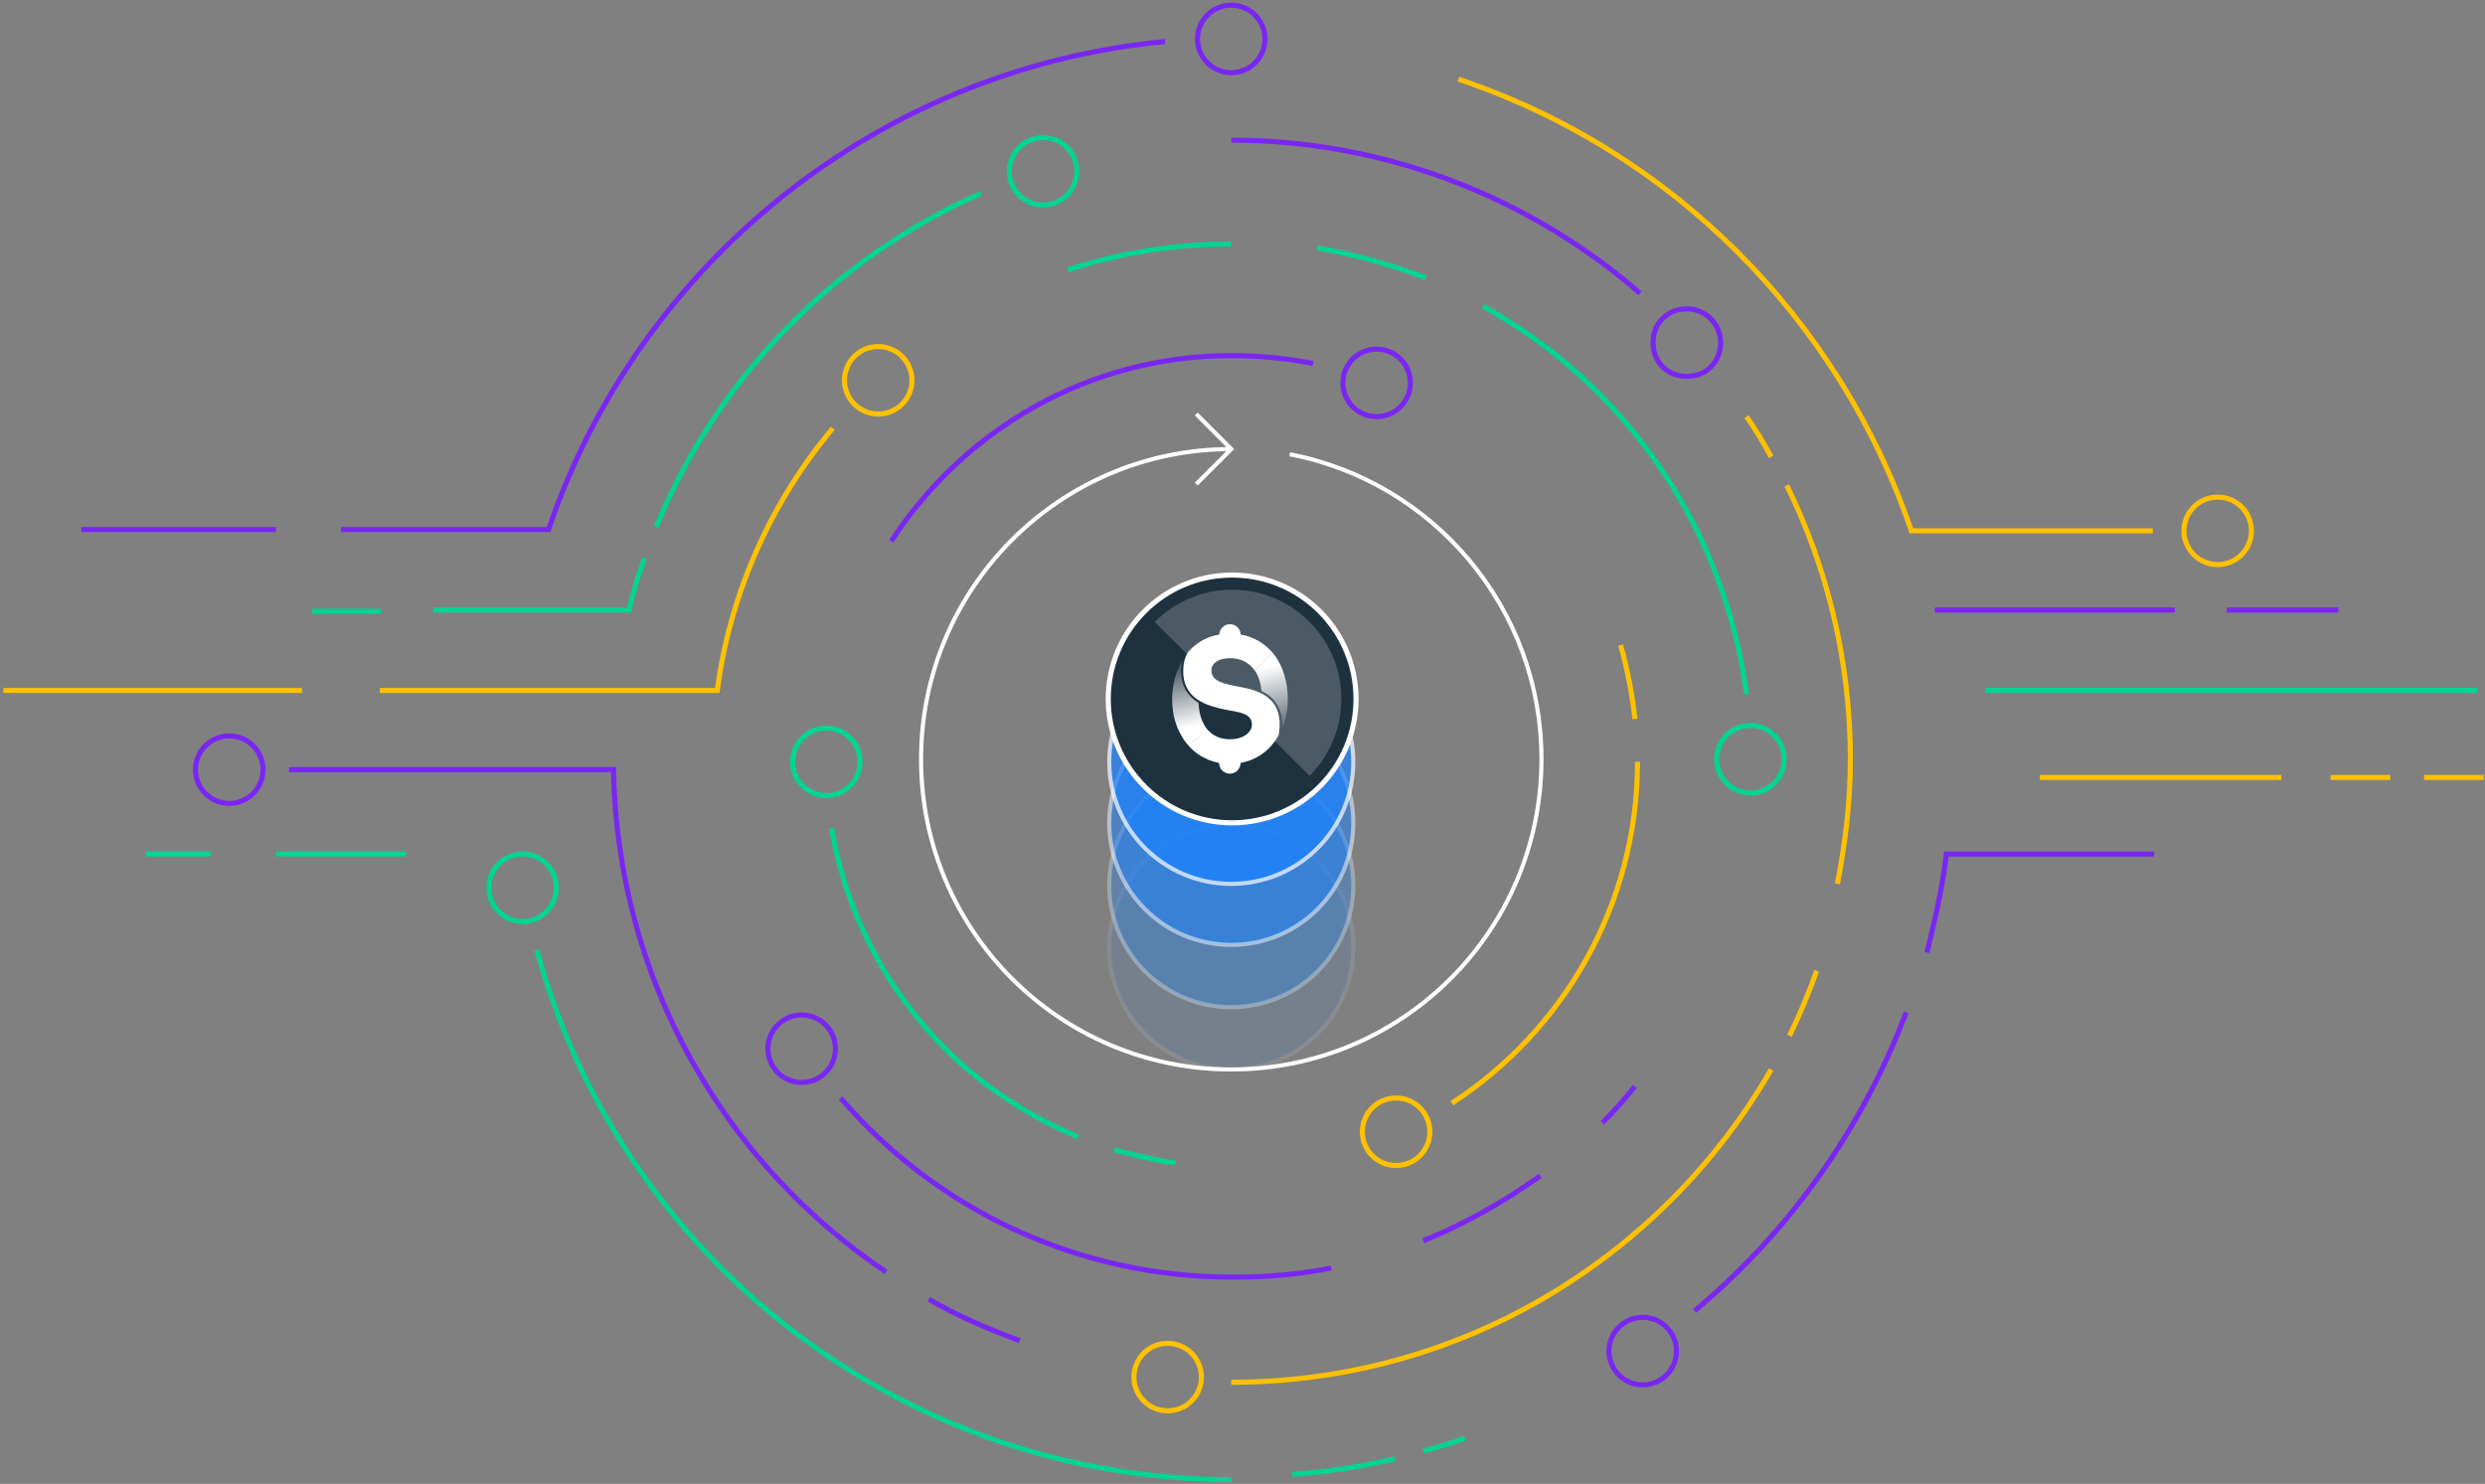 <svg xmlns="http://www.w3.org/2000/svg" width="489" height="292" viewBox="0 0 489 292">
    <rect x="0" y="0" width="489" height="292" fill="#808080" stroke="none"/>
    <defs>
        <linearGradient id="4o16kh8qha" x1="50.968%" x2="41.008%" y1="79.399%" y2="-12.429%">
            <stop offset=".058%" stop-color="#FFF"/>
            <stop offset="100%" stop-color="#1E313F"/>
        </linearGradient>
        <linearGradient id="7yzx9z0v2b" x1="48.217%" x2="58.076%" y1="17.731%" y2="112.387%">
            <stop offset=".058%" stop-color="#FFF"/>
            <stop offset="99.67%" stop-color="#4E5A64"/>
        </linearGradient>
    </defs>
    <g fill="none" fill-rule="evenodd" transform="translate(0 1)">
        <path stroke="#00D592" d="M212.15 222.737c-7.917-3.32-15.069-7.663-21.454-13.026-14.047-12.004-23.753-28.606-27.073-47.761M231.306 227.845c-4.087-.511-7.918-1.533-12.004-2.554"/>
        <path stroke="#FEC100" d="M322.23 148.924c0 28.095-14.557 52.87-36.522 67.172M318.91 125.937c1.278 4.598 2.3 9.706 2.81 14.559"/>
        <path stroke="#7A26F3" d="M175.372 105.505c14.303-21.965 38.822-36.523 66.916-36.523 5.364 0 10.728.51 16.091 1.532"/>
        <path stroke="#FEC100" d="M348.538 209.455c-21.199 36.78-60.787 61.554-106.25 61.554M357.477 190.045c-1.532 4.341-3.32 8.683-5.363 12.77"/>
        <path stroke="#7A26F3" d="M242.288 26.584c30.65 0 59 11.493 80.454 30.138"/>
        <path stroke="#00D592" d="M129.143 102.695c12.004-29.372 34.99-52.869 63.852-65.64M126.844 108.825c-1.277 3.32-2.298 6.896-3.064 10.216H85.213M242.288 290.164c-65.384 0-120.296-44.185-136.642-104.206"/>
        <path stroke="#7A26F3" d="M375.1 198.218c-8.684 22.986-22.986 43.163-41.631 58.743"/>
        <path stroke="#FEC100" d="M286.985 14.58c41.887 14.047 74.834 46.995 89.137 88.882h47.506M401.407 151.989L448.913 151.989M458.618 151.989L470.367 151.989M477.008 151.989L488.756 151.989"/>
        <path stroke="#7A26F3" d="M380.719 119.041L427.969 119.041M438.186 119.041L460.151 119.041"/>
        <path stroke="#00D592" d="M291.837 59.276c27.84 15.325 47.506 43.42 51.848 76.367M259.145 47.783c7.407 1.277 14.559 3.32 21.455 5.874"/>
        <path stroke="#7A26F3" d="M261.955 248.533c-6.385 1.277-12.77 1.788-19.411 1.788-30.904 0-58.488-13.537-77.133-35.247M303.075 230.399c-7.151 5.108-14.813 9.45-22.986 12.77M321.72 212.776c-2.043 2.554-4.086 4.852-6.385 7.151"/>
        <circle cx="344.451" cy="148.413" r="6.641" stroke="#00D592"/>
        <circle cx="270.894" cy="74.345" r="6.641" stroke="#7A26F3"/>
        <circle cx="323.253" cy="264.879" r="6.641" stroke="#7A26F3"/>
        <circle cx="157.749" cy="205.369" r="6.641" stroke="#7A26F3"/>
        <circle cx="45.114" cy="150.456" r="6.641" stroke="#7A26F3"/>
        <circle cx="102.836" cy="173.698" r="6.641" stroke="#00D592"/>
        <circle cx="172.818" cy="73.834" r="6.641" stroke="#FEC100"/>
        <circle cx="242.288" cy="6.662" r="6.641" stroke="#7A26F3"/>
        <circle cx="436.398" cy="103.462" r="6.641" stroke="#FEC100"/>
        <path stroke="#FEC100" d="M74.741 134.877h66.406c2.554-19.411 10.727-37.29 22.731-51.593M59.417 134.877L.673 134.877"/>
        <path stroke="#7A26F3" d="M67.08 103.206h40.864c17.623-52.103 64.618-90.67 121.319-96.033M54.309 103.206L15.998 103.206"/>
        <path stroke="#00D592" d="M79.85 167.058L54.309 167.058M41.538 167.058L28.768 167.058M487.479 134.877L390.68 134.877"/>
        <path stroke="#7A26F3" d="M423.883 167.058h-40.865c-.766 6.64-2.299 13.026-3.831 19.41"/>
        <g>
            <g fill-rule="nonzero" transform="translate(180.225 78.176) translate(37.757 33.203)">
                <circle cx="24.307" cy="74.068" r="24.008" fill="#1A82FF" stroke="#FFF" stroke-width=".809" opacity=".1"/>
                <circle cx="24.307" cy="61.809" r="24.008" fill="#1A82FF" stroke="#FFF" stroke-width=".809" opacity=".3"/>
                <circle cx="24.307" cy="49.549" r="24.008" fill="#1A82FF" stroke="#FFF" stroke-width=".809" opacity=".5"/>
                <circle cx="24.307" cy="37.545" r="24.008" fill="#1A82FF" stroke="#FFF" stroke-width=".809" opacity=".7"/>
                <g transform="translate(.018 .62)">
                    <circle cx="24.46" cy="24.541" r="24.379" fill="#1E313F" stroke="#FFF" transform="rotate(-.192 24.46 24.541)"/>
                    <path fill="#FFF" d="M39.706 39.666c8.363-8.423 8.322-22.01-.101-30.372C31.182.93 17.595.972 9.233 9.395l30.473 30.27z" opacity=".2"/>
                    <g>
                        <path fill="url(#4o16kh8qha)" d="M3.1 23.765c-.23-.253-.437-.551-.643-.827-.092-.115-.16-.23-.253-.367-.023-.023-.046-.046-.046-.092l-.206-.344c-.023-.046-.046-.07-.07-.115-.068-.115-.137-.23-.183-.345l-.069-.137c-.069-.115-.115-.23-.183-.345l-.07-.138c-.045-.114-.114-.23-.16-.344l-.069-.138c-.046-.115-.092-.252-.16-.367 0-.023-.024-.046-.024-.07-.114-.275-.206-.573-.298-.872 0-.023-.023-.046-.023-.069-.023-.114-.069-.206-.092-.321-.023-.092-.046-.16-.069-.253-.023-.091-.046-.206-.069-.298l-.069-.276c-.023-.091-.046-.183-.046-.275-.022-.092-.045-.207-.045-.299-.023-.091-.023-.183-.046-.275-.023-.115-.023-.23-.046-.322 0-.091-.023-.183-.023-.275-.023-.115-.023-.23-.046-.367 0-.092-.023-.161-.023-.253 0-.138-.023-.276-.023-.413v-.207c0-.207-.023-.413-.023-.62 0-.207 0-.413.023-.597v-.184c0-.137.023-.275.023-.413 0-.069 0-.138.023-.207 0-.137.023-.275.046-.39 0-.069.023-.138.023-.207.023-.16.046-.321.069-.459 0-.046 0-.069.023-.115.023-.183.068-.367.091-.574 0-.069.023-.114.046-.183.023-.138.046-.253.092-.39.023-.07.023-.138.046-.207.023-.115.069-.23.092-.345l.069-.206c.046-.115.069-.253.115-.368.023-.046.046-.115.046-.16.068-.161.114-.345.183-.506.023-.046.046-.114.07-.16l.137-.345c.023-.069.069-.138.092-.206.046-.092.092-.207.138-.299.022-.069.068-.138.091-.207.046-.091.092-.206.161-.298.023-.069.069-.115.092-.184.092-.16.16-.298.253-.436-.184.689-.276 1.424-.276 2.227 0 2.71 1.148 4.776 3.421 6.177.115 2.434.827 4.362 2.044 5.602L3.1 23.765z" transform="translate(12.626 9.791)"/>
                        <path fill="url(#7yzx9z0v2b)" d="M16.302 9.161c.712 1.057 1.148 2.411 1.31 4.019.573.275 1.101.597 1.538.941 1.676 1.309 2.548 3.238 2.548 5.671 0 .299-.023.597-.046.873v-.023c.092-.207.161-.39.23-.597.023-.046.046-.115.069-.16.046-.138.092-.3.138-.437l.068-.207.07-.275c.022-.115.068-.23.091-.345l.07-.275c.022-.092.045-.207.068-.299.023-.068.023-.137.046-.206.023-.16.069-.322.092-.46 0-.068.023-.114.023-.183.023-.16.046-.345.069-.505 0-.046 0-.07.023-.115.023-.16.023-.322.045-.482v-.115c.023-.184.023-.367.023-.551v-.115-.597c0-.207 0-.436-.023-.643v-.206c0-.138-.022-.276-.022-.437 0-.092-.023-.16-.023-.252 0-.115-.023-.253-.046-.368 0-.092-.023-.183-.023-.252-.023-.115-.023-.23-.046-.345-.023-.092-.023-.183-.046-.275-.023-.115-.046-.23-.07-.322-.022-.092-.045-.183-.045-.275-.023-.115-.046-.207-.069-.322l-.069-.275c-.023-.092-.046-.207-.092-.299l-.068-.275c-.023-.092-.07-.184-.092-.299-.023-.092-.07-.183-.092-.275-.023-.092-.07-.184-.092-.276-.023-.092-.069-.183-.092-.275-.046-.092-.069-.184-.115-.276-.046-.092-.069-.184-.114-.275-.046-.092-.07-.161-.115-.253-.046-.092-.092-.184-.115-.253-.046-.091-.092-.16-.138-.252-.046-.092-.092-.16-.138-.253-.046-.069-.091-.16-.137-.23-.046-.091-.092-.16-.138-.252-.046-.069-.092-.138-.138-.23-.16-.23-.298-.459-.482-.688-.115-.161-.23-.299-.367-.46l-3.468 3.536z" transform="translate(12.626 9.791)"/>
                        <path fill="#FFF" d="M13.8 12.468c-.253-.046-.483-.092-.712-.138-3.077-.62-5.327-1.056-5.327-3.214 0-1.332 1.309-2.388 3.674-2.388 2.09 0 3.765.85 4.867 2.456.092.138.184.276.253.414-.092-.138-.16-.276-.253-.414l3.49-3.513c-1.331-1.584-3.03-2.686-4.96-3.283-.252-.069-.527-.138-.803-.207h-.023c-.16-.023-.321-.069-.482-.092C13.478.941 12.56.046 11.412.046c-1.148 0-2.067.918-2.113 2.043-.206.046-.413.07-.62.115h-.023C6.475 2.71 4.592 3.857 3.123 5.58c-.62 1.033-.919 2.273-.919 3.72 0 4.913 3.697 6.474 7.325 7.347.666.16 1.332.275 1.975.39 2.273.413 4.224.758 4.224 2.801 0 1.263-1.4 2.848-4.316 2.848-1.745 0-3.169-.574-4.202-1.677l.023.023-4.156 2.71c.574.666 1.194 1.24 1.86 1.745.23.16.459.321.688.46.23.137.483.275.712.39h.023c.23.114.482.229.735.344.023 0 .023 0 .046.023l.758.275c.023 0 .023 0 .046.023.114.046.23.07.344.115h.046c.138.046.252.069.39.092.023 0 .046 0 .046.023l.345.069c.023 0 .045 0 .068.023.023 0 .07 0 .092.023 0 1.17.942 2.112 2.113 2.112 1.17 0 2.112-.941 2.112-2.112.138-.023.276-.046.413-.092h.046c.322-.069.62-.16.919-.253.16-.046.298-.092.459-.16 1.676-.62 3.169-1.654 4.363-3.077.459-.528.85-1.102 1.217-1.722.183-.666.275-1.424.275-2.205.069-5.258-3.926-6.704-7.393-7.37z" transform="translate(12.626 9.791)"/>
                    </g>
                </g>
            </g>
            <g stroke="#FFF" stroke-width=".809">
                <path d="M55.168 16.091L62.064 9.195 55.168 2.299" transform="translate(180.225 78.176)"/>
                <path d="M62.064 9.195c-33.714 0-61.042 27.328-61.042 61.042s27.328 61.042 61.042 61.042 61.042-27.328 61.042-61.042c0-29.883-21.454-54.657-49.549-60.02" transform="translate(180.225 78.176)"/>
            </g>
        </g>
        <circle cx="162.601" cy="148.924" r="6.641" stroke="#00D592"/>
        <circle cx="274.725" cy="221.715" r="6.641" stroke="#FEC100"/>
        <path stroke="#7A26F3" d="M327.34 61.575c1.276-1.277 2.809-1.788 4.596-1.788 3.576 0 6.641 2.81 6.641 6.64 0 3.832-2.81 6.641-6.64 6.641-3.832 0-6.641-2.81-6.641-6.64 0-2.044.766-3.832 2.043-4.853"/>
        <circle cx="229.774" cy="269.987" r="6.641" stroke="#FEC100"/>
        <circle cx="205.254" cy="32.714" r="6.641" stroke="#00D592"/>
        <path stroke="#FEC100" d="M348.538 88.903c-1.533-2.81-3.065-5.363-4.853-7.917M361.564 172.932c1.532-7.917 2.554-16.09 2.554-24.519 0-19.41-4.598-37.8-12.515-53.89"/>
        <path stroke="#7A26F3" d="M182.779 254.663c5.619 3.32 11.748 5.874 17.878 8.173M174.35 249.299c-31.926-21.454-52.87-57.722-53.635-98.843H56.863"/>
        <path stroke="#00D592" d="M74.997 119.297L61.46 119.297M280.089 284.545c2.81-.766 5.619-1.532 8.173-2.554M254.293 289.142c6.896-.51 13.536-1.532 20.177-3.064M242.288 47.017c-11.237 0-22.22 1.787-32.18 5.108"/>
    </g>
</svg>
